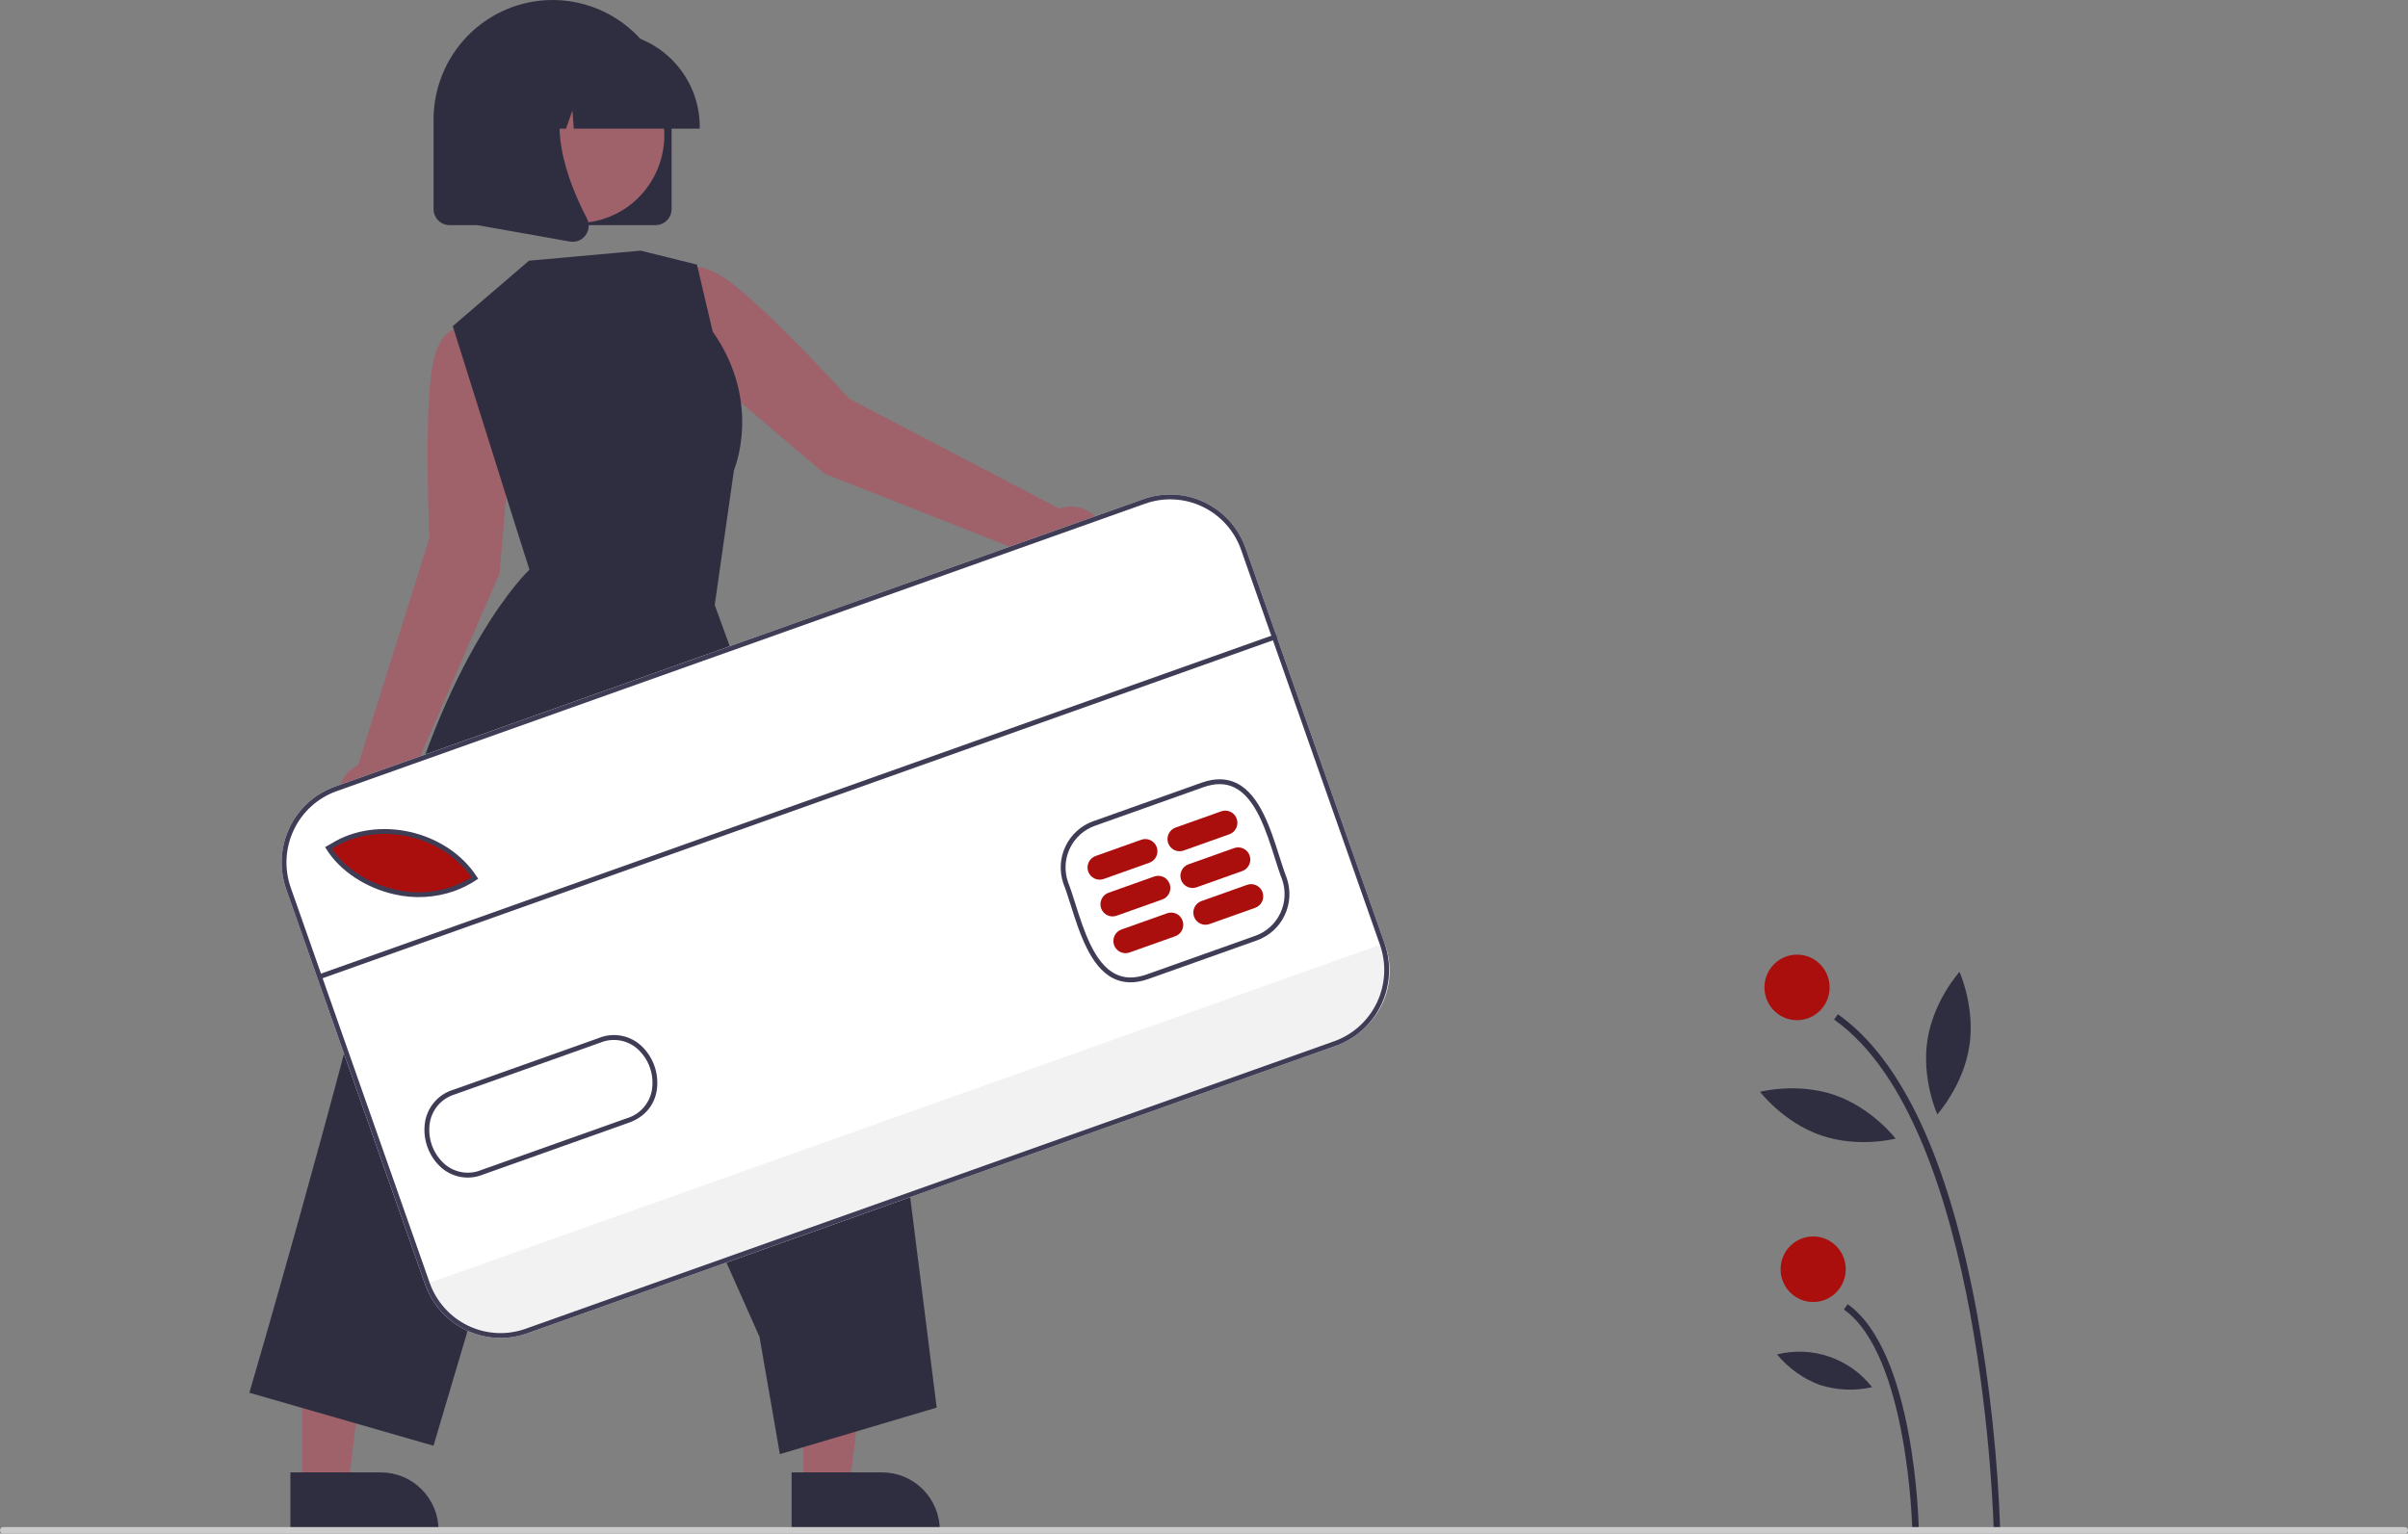 <svg width="529" height="337" viewBox="0 0 529 337" fill="none" xmlns="http://www.w3.org/2000/svg">
<rect x="0" y="0" width="529" height="337" fill="#808080" stroke="none"/>
<g clip-path="url(#clip0_5501_597)">
<path d="M437.994 336.519L439.426 336.491C438.872 320.478 437.174 304.527 434.344 288.759C428.153 255.001 417.859 232.83 403.747 222.863L402.925 224.041C435.89 247.324 437.978 335.63 437.994 336.519Z" fill="#2F2E41"/>
<path d="M420.099 336.175L421.53 336.147C421.499 334.552 420.605 296.964 405.894 286.575L405.072 287.753C419.189 297.723 420.092 335.792 420.099 336.175Z" fill="#2F2E41"/>
<path d="M394.78 224.172C398.734 224.172 401.938 220.948 401.938 216.971C401.938 212.994 398.734 209.77 394.78 209.77C390.827 209.77 387.622 212.994 387.622 216.971C387.622 220.948 390.827 224.172 394.78 224.172Z" fill="#AA0E0D"/>
<path d="M398.325 286.099C402.279 286.099 405.483 282.875 405.483 278.898C405.483 274.922 402.279 271.698 398.325 271.698C394.372 271.698 391.167 274.922 391.167 278.898C391.167 282.875 394.372 286.099 398.325 286.099Z" fill="#AA0E0D"/>
<path d="M423.435 228.489C422.09 237.133 425.596 244.864 425.596 244.864C425.596 244.864 431.284 238.581 432.629 229.937C433.974 221.293 430.468 213.561 430.468 213.561C430.468 213.561 424.78 219.845 423.435 228.489Z" fill="#2F2E41"/>
<path d="M400.037 249.482C408.264 252.321 416.443 250.194 416.443 250.194C416.443 250.194 411.283 243.466 403.056 240.627C394.829 237.788 386.65 239.915 386.65 239.915C386.65 239.915 391.81 246.643 400.037 249.482Z" fill="#2F2E41"/>
<path d="M399.772 304.324C403.496 305.501 407.461 305.673 411.272 304.824C408.852 301.725 405.594 299.396 401.889 298.118C398.184 296.84 394.19 296.666 390.389 297.619C392.879 300.642 396.115 302.954 399.772 304.324Z" fill="#2F2E41"/>
<path d="M232.715 111.755L186.563 87.614C186.563 87.614 171.065 70.445 161.331 62.69C151.598 54.935 148.602 60.632 148.602 60.632L144.51 67.492L154.398 81.326L181.107 104.078L228.832 122.882C229.578 124.111 230.656 125.102 231.94 125.74C233.224 126.377 234.662 126.636 236.086 126.484C237.51 126.333 238.862 125.778 239.985 124.884C241.109 123.99 241.957 122.794 242.431 121.435C242.905 120.076 242.986 118.609 242.665 117.205C242.344 115.801 241.633 114.518 240.616 113.505C239.598 112.491 238.315 111.788 236.917 111.479C235.518 111.169 234.061 111.265 232.715 111.755Z" fill="#9F616A"/>
<path d="M112.67 90.876L109.937 74.06L102.222 72.12C102.222 72.12 96.099 70.223 94.668 82.63C93.237 95.037 94.346 118.201 94.346 118.201L78.682 168.1C77.379 168.71 76.275 169.679 75.499 170.896C74.722 172.112 74.305 173.525 74.296 174.971C74.287 176.416 74.687 177.835 75.448 179.061C76.21 180.287 77.302 181.27 78.597 181.896C79.892 182.522 81.338 182.765 82.765 182.596C84.192 182.428 85.543 181.855 86.659 180.944C87.775 180.033 88.611 178.823 89.069 177.453C89.528 176.083 89.59 174.61 89.249 173.205L109.777 125.962L112.67 90.876Z" fill="#9F616A"/>
<path d="M176.485 326.858L186.58 326.857L191.383 287.685L176.483 287.686L176.485 326.858Z" fill="#9F616A"/>
<path d="M173.909 323.542L193.792 323.541H193.793C197.153 323.541 200.376 324.884 202.752 327.274C205.128 329.665 206.463 332.906 206.463 336.287V336.701L173.91 336.702L173.909 323.542Z" fill="#2F2E41"/>
<path d="M66.369 326.858L76.465 326.857L81.268 287.685L66.368 287.686L66.369 326.858Z" fill="#9F616A"/>
<path d="M63.794 323.542L83.676 323.541H83.677C87.038 323.541 90.26 324.884 92.636 327.274C95.013 329.665 96.348 332.906 96.348 336.287V336.701L63.795 336.702L63.794 323.542Z" fill="#2F2E41"/>
<path d="M116.21 57.285L99.465 71.665L113.208 115.412L116.308 125.181C116.308 125.181 97.374 142.742 85.659 191.798C73.944 240.853 54.78 306.037 54.78 306.037L95.233 317.685L128.144 206.716L166.856 293.775L171.325 319.525L205.775 309.307L197.649 244.728L157.017 132.941L161.238 103.308C161.238 103.308 167.576 88.517 156.565 72.858L153.112 58.144L140.74 55.078L116.21 57.285Z" fill="#2F2E41"/>
<path d="M144.029 49.468H98.756C97.825 49.467 96.932 49.095 96.274 48.432C95.615 47.77 95.245 46.872 95.244 45.935V26.305C95.244 19.328 97.999 12.637 102.903 7.704C107.806 2.771 114.458 0 121.393 0C128.328 0 134.979 2.771 139.883 7.704C144.787 12.637 147.542 19.328 147.542 26.305V45.935C147.541 46.872 147.17 47.77 146.512 48.432C145.853 49.095 144.961 49.467 144.029 49.468Z" fill="#2F2E41"/>
<path d="M143.588 38.976C148.667 29.63 145.253 17.912 135.962 12.803C126.671 7.695 115.023 11.129 109.944 20.475C104.865 29.821 108.28 41.539 117.57 46.648C126.861 51.757 138.51 48.322 143.588 38.976Z" fill="#9F616A"/>
<path d="M153.728 28.268H126.045L125.761 24.269L124.341 28.268H120.079L119.516 20.343L116.703 28.268H108.455V27.875C108.461 22.358 110.642 17.069 114.52 13.168C118.398 9.267 123.656 7.073 129.14 7.067H133.043C138.527 7.073 143.785 9.267 147.663 13.168C151.541 17.069 153.722 22.358 153.728 27.875V28.268Z" fill="#2F2E41"/>
<path d="M125.818 53.133C125.61 53.132 125.402 53.114 125.197 53.077L104.925 49.48V15.778H127.24L126.688 16.426C119.001 25.444 124.792 40.066 128.928 47.98C129.233 48.559 129.369 49.214 129.32 49.868C129.271 50.522 129.04 51.148 128.653 51.676C128.329 52.127 127.903 52.494 127.41 52.747C126.917 53.001 126.372 53.133 125.818 53.133Z" fill="#2F2E41"/>
<path d="M293.458 229.812L115.802 292.997C111.41 294.554 106.583 294.294 102.38 292.275C98.178 290.256 94.943 286.643 93.386 282.228L62.867 195.396C61.319 190.978 61.578 186.122 63.585 181.895C65.592 177.667 69.184 174.413 73.573 172.847L251.229 109.661C255.621 108.105 260.448 108.364 264.651 110.383C268.853 112.402 272.088 116.016 273.645 120.431L304.164 207.263C305.711 211.681 305.453 216.537 303.446 220.764C301.439 224.992 297.847 228.246 293.458 229.812Z" fill="white"/>
<path d="M304.164 207.262L304.325 207.722C305.808 211.942 305.563 216.581 303.645 220.619C301.727 224.658 298.293 227.764 294.098 229.255L115.554 292.756C111.36 294.247 106.749 294.002 102.735 292.073C98.721 290.145 95.633 286.692 94.15 282.473L93.988 282.014L304.164 207.262Z" fill="#F2F2F2"/>
<path d="M104.715 193.007C92.939 200.802 77.847 194.936 72.569 186.391L73.41 185.91C83.436 179.624 98.324 183.126 104.715 193.007Z" fill="#AA0E0D"/>
<path d="M252.285 215.122C249.402 216.147 246.807 216.1 244.57 214.982C239.515 212.455 237.142 204.963 235.236 198.942C234.681 197.191 234.157 195.536 233.624 194.184L233.616 194.163C232.688 191.481 232.85 188.538 234.066 185.975C235.282 183.412 237.455 181.435 240.112 180.473L264.008 171.974C266.886 170.951 269.479 170.997 271.714 172.113C276.768 174.637 279.143 182.127 281.051 188.145C281.607 189.9 282.132 191.558 282.668 192.912C283.601 195.597 283.442 198.545 282.227 201.113C281.011 203.681 278.836 205.662 276.175 206.625L252.285 215.122ZM234.618 193.799C235.163 195.184 235.691 196.852 236.25 198.617C238.095 204.445 240.392 211.698 245.044 214.023C247.041 215.021 249.293 215.05 251.93 214.112L275.819 205.616C278.212 204.75 280.169 202.97 281.264 200.662C282.36 198.353 282.506 195.703 281.671 193.287C281.129 191.919 280.598 190.244 280.036 188.471C278.189 182.645 275.891 175.394 271.24 173.073C269.246 172.076 266.996 172.048 264.363 172.984L240.468 181.482C238.078 182.348 236.123 184.126 235.028 186.432C233.932 188.738 233.785 191.385 234.618 193.799Z" fill="#3F3D56"/>
<path d="M99.763 195.814C95.564 197.279 91.04 197.529 86.707 196.536C80.378 195.138 74.635 191.337 71.719 186.617L71.426 186.144L72.74 185.393C82.916 179.017 98.175 182.473 104.762 192.653L105.05 193.099L104.608 193.392C103.096 194.394 101.469 195.207 99.763 195.814ZM72.924 186.519C75.778 190.786 81.09 194.198 86.935 195.49C92.618 196.825 98.594 195.855 103.571 192.789C97.128 183.414 82.853 180.305 73.294 186.307L72.924 186.519Z" fill="#3F3D56"/>
<path d="M106.004 258.136C104.512 258.73 102.888 258.904 101.305 258.64C99.722 258.375 98.241 257.683 97.02 256.635C95.591 255.379 94.507 253.773 93.874 251.974C93.241 250.174 93.079 248.24 93.404 246.359C93.707 244.741 94.448 243.238 95.547 242.017C96.646 240.797 98.06 239.906 99.631 239.444L131.471 228.12C132.982 227.49 134.636 227.292 136.252 227.548C137.868 227.804 139.382 228.503 140.628 229.57C142.056 230.827 143.139 232.432 143.771 234.232C144.404 236.032 144.565 237.965 144.239 239.846C143.61 243.151 141.392 245.586 138.011 246.751L106.17 258.076C106.115 258.096 106.059 258.116 106.004 258.136ZM99.829 240.508C98.471 240.93 97.252 241.716 96.304 242.783C95.357 243.849 94.716 245.155 94.45 246.56C94.157 248.254 94.303 249.996 94.873 251.618C95.444 253.239 96.42 254.686 97.707 255.818C98.811 256.758 100.152 257.373 101.582 257.594C103.012 257.815 104.475 257.633 105.808 257.068L137.663 245.739C139.054 245.335 140.307 244.552 141.283 243.477C142.259 242.401 142.92 241.075 143.193 239.645C143.487 237.95 143.342 236.209 142.772 234.587C142.202 232.966 141.227 231.519 139.94 230.387C138.834 229.447 137.493 228.832 136.062 228.61C134.632 228.388 133.168 228.567 131.833 229.127L99.976 240.458C99.927 240.474 99.878 240.491 99.829 240.508Z" fill="#3F3D56"/>
<path d="M252.498 189.574L242.461 193.144C241.795 193.38 241.063 193.341 240.426 193.035C239.79 192.729 239.3 192.181 239.064 191.512C238.829 190.842 238.868 190.106 239.172 189.466C239.476 188.825 240.021 188.332 240.686 188.095L250.723 184.525C251.389 184.289 252.121 184.328 252.758 184.634C253.394 184.94 253.885 185.488 254.12 186.157C254.355 186.827 254.316 187.563 254.012 188.203C253.708 188.844 253.163 189.337 252.498 189.574Z" fill="#AA0E0D"/>
<path d="M255.337 197.651L245.3 201.221C244.634 201.458 243.902 201.419 243.265 201.113C242.628 200.807 242.138 200.259 241.903 199.589C241.668 198.92 241.707 198.184 242.011 197.543C242.315 196.902 242.86 196.409 243.525 196.173L253.562 192.603C254.228 192.366 254.959 192.405 255.596 192.711C256.233 193.017 256.723 193.565 256.959 194.235C257.194 194.904 257.155 195.64 256.851 196.281C256.547 196.922 256.002 197.414 255.337 197.651Z" fill="#AA0E0D"/>
<path d="M258.176 205.729L248.139 209.298C247.809 209.416 247.46 209.466 247.111 209.448C246.762 209.429 246.42 209.342 246.104 209.19C245.789 209.039 245.506 208.826 245.273 208.565C245.039 208.303 244.859 207.998 244.742 207.667C244.626 207.335 244.575 206.984 244.594 206.633C244.612 206.282 244.699 205.938 244.85 205.62C245 205.303 245.212 205.019 245.471 204.784C245.731 204.549 246.035 204.367 246.364 204.25L256.401 200.68C256.731 200.563 257.08 200.512 257.429 200.531C257.778 200.549 258.12 200.637 258.435 200.788C258.751 200.94 259.033 201.152 259.267 201.414C259.501 201.675 259.681 201.98 259.798 202.312C259.914 202.643 259.965 202.995 259.946 203.346C259.928 203.697 259.841 204.041 259.69 204.358C259.539 204.675 259.328 204.96 259.068 205.195C258.808 205.43 258.505 205.611 258.176 205.729Z" fill="#AA0E0D"/>
<path d="M270.063 183.327L260.025 186.896C259.696 187.014 259.347 187.064 258.998 187.046C258.649 187.027 258.307 186.94 257.991 186.788C257.676 186.637 257.393 186.424 257.16 186.163C256.926 185.901 256.746 185.596 256.629 185.265C256.513 184.933 256.462 184.582 256.481 184.231C256.499 183.88 256.586 183.536 256.737 183.219C256.887 182.901 257.099 182.617 257.358 182.382C257.618 182.147 257.922 181.965 258.251 181.848L268.288 178.278C268.954 178.042 269.685 178.081 270.322 178.387C270.959 178.693 271.449 179.241 271.685 179.91C271.92 180.58 271.881 181.316 271.577 181.956C271.273 182.597 270.728 183.09 270.063 183.327Z" fill="#AA0E0D"/>
<path d="M272.901 191.404L262.864 194.974C262.535 195.091 262.186 195.142 261.837 195.123C261.488 195.105 261.146 195.017 260.83 194.866C260.515 194.714 260.232 194.502 259.999 194.24C259.765 193.979 259.585 193.674 259.468 193.342C259.352 193.011 259.301 192.659 259.32 192.308C259.338 191.957 259.425 191.613 259.576 191.296C259.726 190.979 259.938 190.694 260.197 190.459C260.457 190.224 260.761 190.043 261.09 189.926L271.127 186.356C271.457 186.239 271.806 186.188 272.155 186.206C272.504 186.225 272.846 186.312 273.161 186.464C273.477 186.616 273.759 186.828 273.993 187.089C274.227 187.351 274.407 187.656 274.524 187.987C274.64 188.319 274.691 188.67 274.672 189.021C274.654 189.372 274.567 189.716 274.416 190.034C274.265 190.351 274.054 190.635 273.794 190.87C273.534 191.106 273.231 191.287 272.901 191.404Z" fill="#AA0E0D"/>
<path d="M275.74 199.481L265.703 203.051C265.038 203.288 264.306 203.249 263.669 202.943C263.032 202.637 262.542 202.089 262.307 201.419C262.072 200.75 262.11 200.014 262.415 199.373C262.719 198.732 263.264 198.239 263.929 198.003L273.966 194.433C274.296 194.316 274.645 194.265 274.994 194.284C275.343 194.302 275.685 194.39 276 194.541C276.316 194.693 276.598 194.905 276.832 195.167C277.066 195.428 277.246 195.733 277.363 196.065C277.479 196.396 277.53 196.748 277.511 197.099C277.493 197.45 277.406 197.794 277.255 198.111C277.104 198.428 276.893 198.713 276.633 198.948C276.373 199.183 276.07 199.364 275.74 199.481Z" fill="#AA0E0D"/>
<path d="M280.29 139.333L70.114 214.084L70.469 215.094L280.645 140.342L280.29 139.333Z" fill="#3F3D56"/>
<path d="M293.458 229.812L115.802 292.997C111.41 294.554 106.583 294.294 102.38 292.275C98.178 290.256 94.943 286.643 93.386 282.228L62.867 195.396C61.319 190.978 61.578 186.122 63.585 181.895C65.592 177.667 69.184 174.413 73.573 172.847L251.229 109.661C255.621 108.105 260.448 108.364 264.651 110.383C268.853 112.402 272.088 116.016 273.645 120.431L304.164 207.263C305.711 211.681 305.453 216.537 303.446 220.764C301.439 224.992 297.847 228.246 293.458 229.812ZM73.927 173.856C69.805 175.328 66.43 178.385 64.545 182.356C62.659 186.327 62.417 190.888 63.871 195.039L94.389 281.871C95.852 286.018 98.891 289.413 102.839 291.309C106.787 293.206 111.321 293.45 115.447 291.988L293.103 228.803C297.226 227.331 300.601 224.274 302.486 220.303C304.371 216.332 304.614 211.77 303.16 207.619L272.641 120.788C271.178 116.64 268.14 113.246 264.192 111.349C260.244 109.453 255.71 109.209 251.584 110.671L73.927 173.856Z" fill="#3F3D56"/>
<path d="M528.284 337H0.716C0.526 337 0.344 336.924 0.21 336.789C0.075 336.654 0 336.471 0 336.28C0 336.089 0.075 335.906 0.21 335.771C0.344 335.636 0.526 335.56 0.716 335.56H528.284C528.474 335.56 528.656 335.636 528.79 335.771C528.925 335.906 529 336.089 529 336.28C529 336.471 528.925 336.654 528.79 336.789C528.656 336.924 528.474 337 528.284 337Z" fill="#CBCBCB"/>
</g>
<defs>
<clipPath id="clip0_5501_597">
<rect width="529" height="337" fill="white"/>
</clipPath>
</defs>
</svg>
